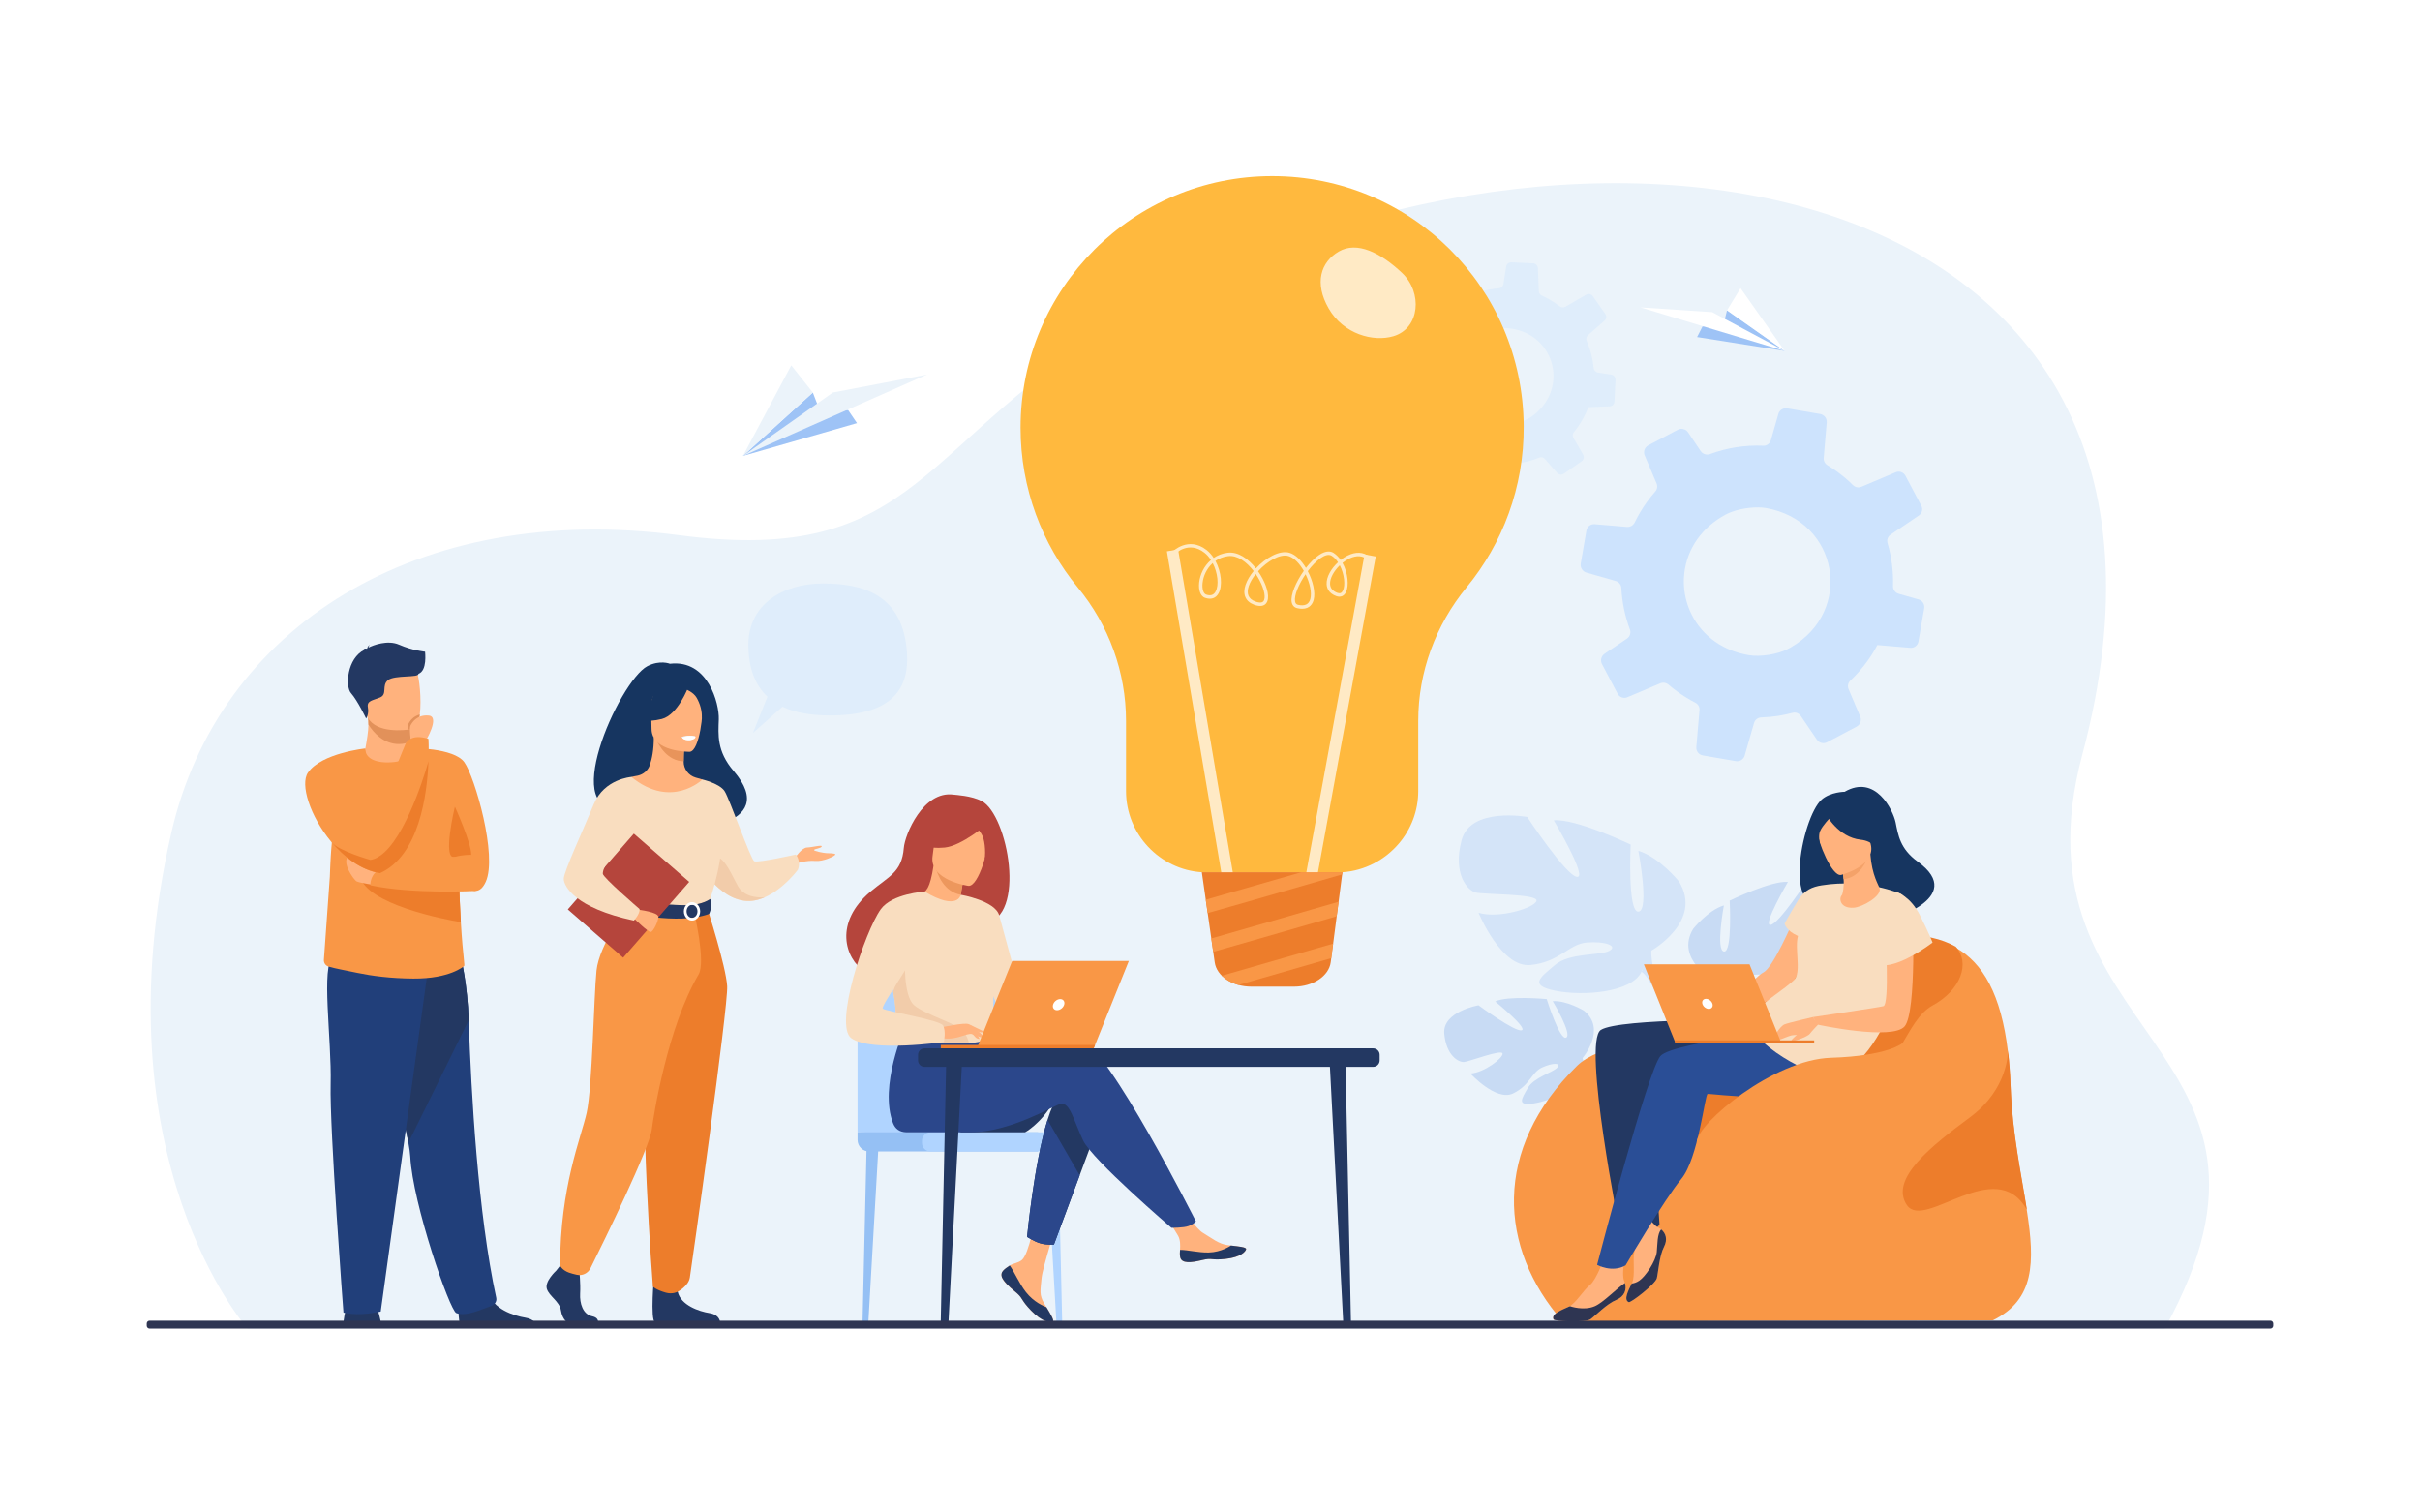 <?xml version="1.0" encoding="utf-8"?>
<!-- Generator: Adobe Illustrator 27.5.0, SVG Export Plug-In . SVG Version: 6.00 Build 0)  -->
<svg version="1.1" id="Слой_1" xmlns="http://www.w3.org/2000/svg" xmlns:xlink="http://www.w3.org/1999/xlink" x="0px" y="0px"
	 viewBox="0 0 3200 2000" style="enable-background:new 0 0 3200 2000;" xml:space="preserve">
<rect style="fill:#FFFFFF;" width="3200" height="2000"/>
<g>
	<path style="fill:#EBF3FA;" d="M327.404,1756.843c0,0-199.349-223.663-100.814-655.667
		c61.977-271.726,325.068-439.101,671.31-393.49c320.548,42.227,315.157-127.241,595.606-288.967
		c599.893-345.94,1467.645-199.018,1259.961,579.118c-100.504,376.562,316.125,382.595,109.06,759.007H327.404z"/>
	<g>
		<path style="fill:#DFEDFB;" d="M2027.163,348.18l-28-1.275l-0.667-0.026c-3.41-0.134-6.371,2.29-6.889,5.64l-3.593,23.128
			c-0.06,0.383-0.148,0.751-0.266,1.102c-0.854,2.447-3.063,4.261-5.698,4.44c-15.508,1.279-30.57,5.604-44.364,12.785
			c-0.576,0.289-1.178,0.488-1.776,0.613c-2.289,0.445-4.723-0.363-6.316-2.148l-12.847-14.714c-1.706-1.923-4.365-2.665-6.75-2.046
			c-0.722,0.21-1.461,0.522-2.133,0.986l-23.45,16.41c-2.886,2.01-3.768,5.956-1.973,9.025l13.049,22.473
			c1.278,2.218,1.171,4.961-0.292,7.071c-2.065,3.067-4.015,6.199-5.821,9.483c-3.39,6.164-6.146,12.485-8.313,18.904l-0.016,0.029
			c-0.907,2.682-3.31,4.504-6.136,4.616l-26.368,1.061l-1.325,0.067c-3.389,0.104-6.184,2.846-6.334,6.285l-1.313,28.622
			c-0.137,3.484,2.342,6.551,5.796,7.087l25.739,4.008c2.863,0.439,5.122,2.665,5.576,5.49c2.116,11.917,6.03,23.46,11.684,34.18
			c1.407,2.743,0.787,6.075-1.551,8.121l-17.406,15.266c-2.646,2.331-3.08,6.22-1.083,9.06l16.465,23.557
			c1.956,2.779,5.711,3.594,8.613,1.896l26.437-15.299c2.233-1.308,5.021-1.214,7.193,0.208c2.663,1.767,5.419,3.434,8.268,5.001
			c5.379,2.958,10.864,5.444,16.413,7.473c2.533,0.901,4.283,3.227,4.356,5.918l1.238,31.691c0.16,3.496,2.918,6.262,6.386,6.428
			l28.725,1.333c3.04,0.119,5.79-1.852,6.674-4.698c0.086-0.293,0.188-0.616,0.215-0.942l4.459-28.558
			c0.401-2.657,2.313-4.825,4.907-5.48c0.226-0.065,0.451-0.131,0.689-0.151c0.702-0.106,1.358-0.199,2.063-0.379
			c8.192-1.402,16.242-3.715,23.982-6.842c2.566-1.087,5.566-0.346,7.413,1.805l16.134,18.376c2.273,2.614,6.19,3.064,9.031,1.066
			l5.221-3.641l18.185-12.756c2.869-1.981,3.703-5.839,1.966-8.877l-12.854-22.138c-1.392-2.356-1.099-5.299,0.633-7.415
			c4.552-5.524,8.695-11.613,12.293-18.154c2.67-4.855,4.975-9.872,6.881-14.921l5.531-0.214l22.696-0.923
			c2.81-0.083,5.215-1.978,6-4.576c0.185-0.542,0.267-1.103,0.289-1.696l1.381-28.813c0.134-3.41-2.335-6.357-5.669-6.904
			l-17.594-2.708c-2.967-0.458-5.32-2.926-5.604-5.921c-1.161-12.415-4.266-24.535-9.196-35.879
			c-1.172-2.689-0.502-5.766,1.678-7.596l22.005-19.288c2.446-2.176,2.901-5.826,1.018-8.528l-16.68-23.788
			c-1.968-2.824-5.752-3.655-8.671-1.929l-27.5,15.925c-2.356,1.393-5.303,1.173-7.479-0.516c-4.64-3.612-9.665-6.868-15.014-9.809
			c-2.879-1.583-5.791-3.033-8.739-4.352c-2.306-1.04-3.836-3.283-3.96-5.813l-1.2-30.383
			C2033.46,351.188,2030.689,348.377,2027.163,348.18z M1940.204,460.863c4.465-6.329,10.247-12.161,17.44-17.254
			c1.513-1.099,3.336-2.141,5.291-3.148c8.495-4.226,19.994-7.027,28.249-6.615c63.144,3.26,85.645,78.223,35.855,115.741
			c-0.825,0.607-1.65,1.212-2.505,1.803c-7.939,5.555-22.462,9.723-32.128,9.329c-5.069-0.213-9.884-0.892-14.417-1.946
			C1932.723,548,1914.795,496.945,1940.204,460.863z"/>
	</g>
	<g>
		<path style="fill:#CDE3FD;" d="M2406.889,547.467l-42.65-7.321l-1.018-0.168c-5.198-0.859-10.198,2.287-11.633,7.32l-9.939,34.743
			c-0.164,0.576-0.371,1.123-0.618,1.638c-1.776,3.584-5.509,5.94-9.58,5.709c-24.003-1.014-47.909,2.725-70.417,11.081
			c-0.938,0.333-1.897,0.523-2.838,0.6c-3.594,0.242-7.166-1.462-9.265-4.502l-16.86-25.004c-2.246-3.273-6.176-4.92-9.949-4.429
			c-1.146,0.184-2.338,0.52-3.456,1.102l-39.071,20.644c-4.806,2.526-6.914,8.401-4.752,13.448l15.682,36.929
			c1.534,3.644,0.844,7.825-1.803,10.778c-3.752,4.303-7.339,8.726-10.736,13.412c-6.374,8.792-11.81,17.948-16.359,27.367
			l-0.029,0.041c-1.904,3.935-5.935,6.265-10.285,5.895l-40.6-3.43l-2.041-0.151c-5.213-0.49-10.021,3.174-10.909,8.414l-7.5,43.596
			c-0.877,5.312,2.332,10.485,7.521,11.969l38.664,11.074c4.303,1.221,7.336,5.065,7.49,9.479
			c0.958,18.664,4.74,37.096,11.347,54.602c1.63,4.472,0.04,9.457-3.933,12.144l-29.594,20.05
			c-4.499,3.065-5.911,8.939-3.396,13.672l20.709,39.246c2.463,4.632,8.059,6.6,12.83,4.556l43.434-18.369
			c3.673-1.576,7.926-0.897,10.98,1.697c3.741,3.219,7.643,6.301,11.708,9.248c7.672,5.562,15.6,10.423,23.71,14.595
			c3.709,1.866,5.944,5.764,5.54,9.9l-4.178,48.788c-0.426,5.386,3.269,10.152,8.551,11.071l43.75,7.549
			c4.633,0.766,9.225-1.728,11.123-5.918c0.188-0.434,0.406-0.908,0.511-1.402l12.307-42.895c1.124-3.994,4.468-6.948,8.567-7.455
			c0.357-0.057,0.716-0.114,1.085-0.1c1.096-0.028,2.12-0.044,3.235-0.185c12.818-0.577,25.594-2.577,38.051-5.884
			c4.141-1.174,8.595,0.537,11.011,4.186l21.194,31.245c2.98,4.44,8.896,5.88,13.63,3.365l8.696-4.577l30.305-16.056
			c4.775-2.485,6.793-8.235,4.713-13.222l-15.446-36.379c-1.681-3.878-0.668-8.33,2.39-11.238
			c8.033-7.59,15.549-16.124,22.313-25.455c5.021-6.925,9.515-14.171,13.401-21.539l8.516,0.733l34.946,2.937
			c4.32,0.411,8.368-2.031,10.069-5.86c0.387-0.795,0.619-1.64,0.768-2.543l7.64-43.875c0.858-5.198-2.358-10.188-7.362-11.663
			l-26.434-7.523c-4.457-1.27-7.59-5.502-7.45-10.146c0.601-19.242-1.831-38.404-7.21-56.729c-1.28-4.344,0.336-8.93,4.027-11.315
			l37.407-25.331c4.165-2.865,5.562-8.37,3.193-12.87l-20.991-39.64c-2.475-4.704-8.111-6.703-12.914-4.617l-45.183,19.125
			c-3.877,1.682-8.349,0.78-11.358-2.224c-6.416-6.423-13.49-12.374-21.121-17.906c-4.105-2.977-8.289-5.758-12.553-8.342
			c-3.332-2.036-5.248-5.766-4.952-9.664l3.985-46.777C2415.959,553.283,2412.254,548.445,2406.889,547.467z M2252.067,703.425
			c8.054-8.84,18.029-16.666,30.026-23.091c2.528-1.394,5.521-2.641,8.709-3.809c13.825-4.846,31.979-6.933,44.545-4.719
			c96.11,17.1,116.209,136.254,32.742,184.187c-1.381,0.771-2.762,1.54-4.185,2.281c-13.228,6.988-36.274,10.589-51.007,8.133
			c-7.727-1.299-14.971-3.262-21.713-5.745C2223.901,835.483,2206.224,753.831,2252.067,703.425z"/>
	</g>
	<path style="fill:#DFEDFB;" d="M989.605,857.457c-2.404-59.497,47.464-85.93,98.454-85.93s106.479,13.211,111.287,92.325
		c3.093,50.896-24.039,82.213-102.166,82.213c-26.349,0-46.827-4.156-62.512-11.567l-39.054,34.702l19.192-47.967
		C997.805,905.427,990.642,883.131,989.605,857.457z"/>
	<g>
		<path style="fill:#233862;" d="M504.474,1754.019c0,0-2.117-16.49-7.02-26.296c-4.903-9.806-36.102-3.565-36.102-3.565
			s-6.24,5.348-7.577,30.308L504.474,1754.019z"/>
		<path style="fill:#233862;" d="M610.769,1753.796c-7.33-4.475-3.159-37.855-3.159-37.855s34.16-27.327,38.856-6.405
			c4.697,20.924,32.452,30.317,48.251,32.879c10.906,1.77,14.282,7.81,15.329,11.382H610.769z"/>
		<path style="fill:#213F7A;" d="M540.014,1511.011c1.391,7.661,2.273,13.946,2.507,18.452
			c3.176,61.94,52.14,203.565,60.898,206.868c13.552,5.114,34.892-5.756,46.056-9.313c4.626-1.478,7.748-6.145,6.719-10.878
			c-24.248-111.473-33.16-271.991-36.403-367.024c-1.638-47.868-9.854-80.935-9.854-80.935s-119.423-31.863-120.131,8.443
			C489.178,1312.292,529.364,1452.172,540.014,1511.011z"/>
		<path style="fill:#233862;" d="M540.014,1511.011l79.777-161.895c-1.638-47.868-9.854-80.935-9.854-80.935
			s-119.423-31.863-120.131,8.443C489.178,1312.292,529.364,1452.172,540.014,1511.011z"/>
		<path style="fill:#213F7A;" d="M566.585,1276.767l-63.132,457.559c0,0-27.724,6.686-49.287,1.337
			c0,0-18.483-243.351-16.942-302.183c1.54-58.832-13.265-157.424,3.379-168.297C457.247,1254.31,566.585,1276.767,566.585,1276.767
			z"/>
		<path style="fill:#F99746;" d="M436.167,1159.289l-7.869,109.854c-0.304,4.135,2.341,7.895,6.322,9.05
			c8.806,2.556,18.96,4.335,38.542,8.392c18.392,3.82,43.137,7.202,73.541,7.389c48.359,0.309,66.667-16.359,66.667-16.359
			c2.083,0.039-1.1-10.083-3.968-58.204c-0.971-16.302-1.91-36.964-2.585-63.079c-0.611-23.497-1.022-51.413-1.061-84.531
			c-0.051-39.838-61.715-82.698-62.854-82.698l-0.013,0.019c0,5.736-9.042,16.321-22.964,17.235
			c-16.527,1.08-36.803-7.145-36.803-16.663c0-0.096-29.877,47.793-40.487,98.821c-1.351,6.469-2.393,13.292-3.222,20.476
			c-0.013,0.108-0.025,0.219-0.039,0.327c-0.154,1.313-0.296,2.631-0.431,3.962c-0.026,0.231-0.045,0.469-0.071,0.701
			c-0.122,1.209-0.245,2.431-0.354,3.658c-0.032,0.348-0.058,0.708-0.09,1.055c-0.103,1.126-0.199,2.244-0.289,3.383
			c-0.007,0.103-0.02,0.206-0.026,0.309c-0.071,0.843-0.129,1.691-0.193,2.54c-0.045,0.599-0.09,1.209-0.135,1.813
			c-0.071,0.997-0.135,1.987-0.206,2.997c-0.032,0.501-0.064,1.003-0.097,1.511c-0.058,0.952-0.116,1.91-0.173,2.881
			c-0.026,0.425-0.052,0.855-0.077,1.286c-0.077,1.39-0.154,2.791-0.225,4.206c-0.006,0.115-0.013,0.225-0.02,0.341
			c-0.071,1.356-0.135,2.727-0.199,4.103c-0.02,0.341-0.032,0.676-0.045,1.017c-0.064,1.292-0.123,2.591-0.174,3.903
			c-0.006,0.192-0.019,0.386-0.026,0.578C436.411,1152.749,436.289,1155.996,436.167,1159.289c-0.007,0.083-0.007,0.167-0.013,0.25
			L436.167,1159.289z"/>
		<path style="fill:#F99746;" d="M542.902,989.104c0,0,57.341-0.486,71.14,18.867c13.8,19.354,44.058,123.469,28.268,158.112
			c-15.789,34.645-45.334-14.331-61.731-35.551C564.182,1109.312,542.902,989.104,542.902,989.104z"/>
		<path style="fill:#FFB27D;" d="M543.488,980.351l-0.032,5.928c0,0,1.614,18.538-21.212,21.245
			c-22.827,2.715-39.739-3.526-39.12-17.831c2.056-11.076,3.932-22.384,4.085-31.549c0.057-3.406-0.177-7.02-0.811-11.101
			l44.232-0.883l13.028,2.128L543.488,980.351z"/>
		<path style="fill:#E2915A;" d="M543.657,948.288l-0.168,32.063c-4.699,2.185-10,3.518-15.944,3.518
			c-20.329,0-33.469-14.907-40.336-25.726c0.057-3.406-0.177-7.02-0.811-11.101l44.232-0.883L543.657,948.288z"/>
		<path style="fill:#FFB27D;" d="M483.008,939.925c5.132,27.62,40.77,26.713,56.172,24.977c4.334-0.483,7.061-1.036,7.061-1.036
			c4.887-1.305,7.614-9.003,8.881-19.086c2.515-19.955-0.662-49.247-4.032-56.738c-5.074-11.273-14.63-23.465-50.52-14.669
			C464.674,882.177,476.423,904.537,483.008,939.925z"/>
		<path style="fill:#ED7D2B;" d="M601.538,1066.695c0,0,22.177,48.977,21.532,63.656c0,0-10.982-0.376-21.532,2.769
			C584.201,1138.289,601.538,1066.695,601.538,1066.695z"/>
		<path style="fill:#233862;" d="M562.104,861.752c0,0-15.798-1.215-34.431-9.317c-15.123-6.575-34.203,0.666-40.397,3.929
			c0.167-0.998,0.565-2.361,1.511-3.727c0,0-2.781,1.972-3.191,4.728c-0.286,0.211-0.415,0.357-0.34,0.405
			c0,0-3.152-0.576-5.178,0.335c0,0,1.418-0.203,1.924,0.709c0.053,0.096,0.133,0.178,0.227,0.25
			c-23.591,11.399-25.77,48.682-18.178,57.309c9.133,10.379,20.085,33.753,20.085,33.753s3.994-5.521,2.333-14.655
			c-1.661-9.133,6.228-9.133,16.191-13.285c9.964-4.151,1.661-15.776,10.379-22.834c8.719-7.058,40.686-2.906,40.271-8.303
			C565.177,886.727,562.104,862.967,562.104,861.752z"/>
		<path style="fill:#ED7D2B;" d="M475.78,1158.439c9.363,37.594,110.608,57.021,133.623,60.97
			c-0.971-16.302-1.91-36.964-2.585-63.079L475.78,1158.439z"/>
		<path style="fill:#FFB27D;" d="M498.004,1170.658c-0.965,0-22.508-3.216-26.366-5.145c-3.858-1.93-21.505-27.009-9.949-33.439
			c11.557-6.431,42.582,19.292,42.582,19.292L498.004,1170.658z"/>
		<path style="fill:#F99746;" d="M629.033,1178.11c0,0-83.319,4.52-139.234-7.452c0,0-1.41-16.154,16.163-23.328
			c0,0,87.146-18.472,108.081-13.327C634.978,1139.147,629.033,1178.11,629.033,1178.11z"/>
		<path style="fill:#F99746;" d="M437.691,1112.724c17.292,20.849,39.896,37.871,64.815,41.857l0.006-0.006
			c0.206-0.315,7.543-11.453,6.167-27.826c-0.637-7.575-3.138-16.275-9.074-25.542c-1.826-2.85-3.453-6.18-4.9-9.878
			c-13.607-34.72-11.582-101.637-11.582-101.637s-57.786,6.051-75.792,31.774C396.303,1037.222,410.367,1079.76,437.691,1112.724z"
			/>
		<path style="fill:#E2915A;" d="M539.18,964.902c4.334-0.483,7.061-1.036,7.061-1.036c4.887-1.305,7.614-9.003,8.881-19.086
			c-9.164,2.257-13.363,9.337-15.112,12.353C539.219,958.49,539.058,961.532,539.18,964.902z"/>
		<path style="fill:#FFB27D;" d="M562.461,980.524c0,0,19.958-32.932,4.438-34.365c-15.52-1.433-21.755,9.071-23.997,12.929
			c-2.241,3.858,0.586,21.263,0.586,21.263L562.461,980.524z"/>
		<path style="fill:#F99746;" d="M486.397,1125.644c0.611,4.173,1.858,8.013,3.402,11.434c4.874,10.823,12.707,17.504,12.707,17.504
			l0.006-0.006c51.831-23.396,62.32-103.733,64.075-147.874c0.707-17.742,0-29.639,0-29.639
			c-23.382-7.743-29.954,5.711-29.954,5.711s-27.607,65.651-41.928,108.557C489.226,1107.747,485.696,1120.84,486.397,1125.644z"/>
		<path style="fill:#ED7D2B;" d="M437.691,1112.724c17.292,20.849,39.896,37.871,64.815,41.857l0.006-0.006
			c51.831-23.396,62.32-103.733,64.075-147.874c0,0-24.526,88.956-57.908,120.048c-6.032,5.627-12.36,9.357-18.88,10.328
			c0,0-42.095-11.896-50.925-23.099C438.244,1113.174,437.858,1112.775,437.691,1112.724z"/>
	</g>
	<g>
		<g>
			<g>
				<path style="fill:#C8DBF4;" d="M2092.46,1399.379c0,0,32.934-38.637,1.863-63.034c0,0-22.683-13.647-41.144-12.483
					c0,0,26.284,43.802,17.832,48.188c-8.452,4.388-25.771-50.919-25.771-50.919s-51.546-4.854-68.102,3.161
					c0,0,44.153,35.93,34.881,38.101c-9.271,2.172-56.953-33.081-56.953-33.081s-47.939,8.295-45.302,37.546
					s19.189,38.24,26.45,37.442c7.262-0.798,49.706-17.135,50.648-11.187c0.942,5.949-24.581,25.47-42.488,26.43
					c0,0,33.917,37.198,56.36,26.373c22.443-10.824,24.315-27.89,38.307-34.327c13.991-6.437,25.949-6.454,20.184,0.088
					s-31.102,12.954-39.073,27.147c-7.973,14.192-15.134,23.77,8.107,20.207s60.989-20.68,62.594-40.166
					C2092.46,1399.379,2092.46,1399.379,2092.46,1399.379z"/>
				<g>
					<path style="fill:#C8DBF4;" d="M1933.334,1367.582c0,0,130.255-5.38,159.126,31.797c0,0,6.415,19.037,26.041,36.334
						l3.074,8.309c0,0-22.639-23.739-30.721-25.156C2090.854,1418.865,2103.359,1372.675,1933.334,1367.582z"/>
					<path style="fill:#C8DBF4;" d="M2118.501,1435.713c0,0,28.019,20.602,30.063,57.545l-5.073,0.468
						c0,0-9.036-38.18-25.219-53.075C2102.09,1425.755,2118.501,1435.713,2118.501,1435.713z"/>
				</g>
			</g>
			<g>
				<path style="fill:#C8DBF4;" d="M2267.166,1297.503c0,0-52.639-29.287-28.223-69.298c0,0,19.554-24.581,40.56-30.945
					c0,0-11.048,59.596,0.168,60.966s7.522-67.294,7.522-67.294s55.287-26.781,77.016-24.739c0,0-34.176,58.258-22.968,56.825
					s49.588-60.402,49.588-60.402s56.731-10.668,65.935,22.943s-5.467,50.47-13.87,52.596c-8.403,2.125-62.363,1.573-60.942,8.577
					c1.42,7.003,37.891,18.115,58.195,11.752c0,0-22.271,55.422-51.711,52.7s-38.6-20.916-56.823-22.268s-31.524,3.591-22.401,8.471
					c9.123,4.881,39.947,1.497,54.698,13.968c14.75,12.47,26.685,20.146-0.63,25.827c-27.313,5.682-76.377,2.313-86.245-18.683
					C2267.166,1297.503,2267.166,1297.503,2267.166,1297.503z"/>
				<g>
					<path style="fill:#C8DBF4;" d="M2430.865,1196.142c0,0-147.028,48.058-163.699,101.361c0,0,0.766,23.823-13.875,51.194
						l0.029,10.511c0,0,15.318-35.781,23.714-40.709C2277.034,1318.499,2243.971,1272.34,2430.865,1196.142z"/>
					<path style="fill:#C8DBF4;" d="M2253.291,1348.697c0,0-22.599,34.524-9.545,76.439l5.834-1.584c0,0-5.795-46.19,6.014-69.462
						C2267.404,1330.818,2253.291,1348.697,2253.291,1348.697z"/>
				</g>
			</g>
			<g>
				<path style="fill:#D4E4F8;" d="M2183.439,1257.143c0,0,69.173-38.987,36.697-91.551c0,0-25.954-32.26-53.688-40.496
					c0,0,14.996,78.476,0.222,80.364c-14.774,1.888-10.406-88.65-10.406-88.65s-73.071-34.9-101.699-32.05
					c0,0,45.475,76.545,30.689,74.738s-65.804-79.261-65.804-79.261s-74.86-13.649-86.747,30.723
					c-11.886,44.372,7.573,66.488,18.666,69.229c11.093,2.74,82.217,1.62,80.396,10.863c-1.822,9.242-49.815,24.154-76.627,15.914
					c0,0,29.761,72.894,68.548,69.092c38.786-3.803,50.729-27.853,74.74-29.766c24.012-1.914,41.58,4.504,29.59,11.003
					s-52.646,2.264-72,18.809c-19.353,16.546-35.027,26.75,1.018,34.04c36.047,7.291,100.695,2.494,113.551-25.254
					S2183.439,1257.143,2183.439,1257.143z"/>
				<g>
					<path style="fill:#D4E4F8;" d="M1966.92,1124.722c0,0,194.156,62.279,216.52,132.421c0,0-0.837,31.41,18.66,67.382
						l0.039,13.855c0,0-20.452-47.054-31.555-53.489C2170.584,1284.891,2213.831,1223.805,1966.92,1124.722z"/>
					<path style="fill:#D4E4F8;" d="M2202.1,1324.524c0,0,30.041,45.346,13.139,100.691l-7.701-2.046c0,0,7.303-60.929-8.434-91.52
						C2183.367,1301.061,2202.1,1324.524,2202.1,1324.524z"/>
				</g>
			</g>
		</g>
		<g>
			<g>
				<path style="fill:#F99746;" d="M2635.081,1745.971l-568.813,1.406c-84.607-96.869-93.218-227.82,19.184-338.095
					c14.133-13.866,41.239-23.695,70.462-30.623c53.865-12.767,114.948-15.688,115.424-15.943
					c0.178-0.067,32.289-26.079,51.611-49.46c60.036-72.62,111.08-66.357,111.08-66.357c61.169-11.877,113.34-15.35,152.007,6.194
					c0,0.011,0,0.011,0.011,0.022c35.822,19.987,60.063,61.469,69.106,137.684c1.716,14.41,2.89,30.066,3.492,47.055
					c2.19,61.851,14.36,116.871,21.58,163.46c0.011,0,0.011,0.012,0.011,0.012
					C2690.699,1668.813,2690.77,1718.629,2635.081,1745.971z"/>
			</g>
			<path style="fill:#ED7D2B;" d="M2555.699,1329.425c-37.121,20.2-41.254,86.796-99.346,103.969
				c-58.092,17.184-156.697,15.568-212.649,76.215c-53.982,58.511-113.432-90.431-87.79-132.305
				c53.865-12.767,114.948-15.688,115.424-15.944c0.178-0.066,32.289-26.079,51.611-49.459
				c60.036-72.62,111.08-66.358,111.08-66.358c61.169-11.876,113.34-15.35,152.007,6.195c0,0.011,0,0.011,0.011,0.022
				C2605.671,1273.179,2592.819,1309.226,2555.699,1329.425z"/>
			<g>
				<path style="fill:#233862;" d="M2327.877,1348.483c0,0-186.248-2.449-211.053,13.425
					c-24.803,15.874,25.577,268.099,25.577,268.099s48.173,1.403,51.968-11.354c0,0-8.992-118.228-1.465-138.675
					c7.526-20.448,2.771-48.745,2.771-48.745s94.25,14.113,124.149,6.956S2327.877,1348.483,2327.877,1348.483z"/>
				<path style="fill:#FFB27D;" d="M2370.968,1218.114c-0.014,0.146-26.207,61.093-38.981,67.582
					c-12.774,6.49-59.026,59.635-68.941,58.707c-9.916-0.928,11.6,8.064,11.6,8.064s80.837-37.264,85.538-39.593
					c4.7-2.328,29.458-43.056,32.857-63.732S2370.968,1218.114,2370.968,1218.114z"/>
				<path style="fill:#FFB27D;" d="M2200.307,1648.818c-6.21,11.978-7.61,34-9.453,41.473c-1.844,7.462-34.395,32.856-37.194,31.584
					c-7.117-3.213-0.315-15.614,4.032-24.684c0.178-0.365,0.345-0.729,0.513-1.084c4.288-9.139,0.601-29.535,2.819-40.072
					c2.218-10.528-8.458-38.89-8.458-38.89l17.98-22.712c0,0,12.638,24.043,21.677,28.42c1.598,0.778,3.086,1.715,4.407,2.81
					C2202.762,1630.71,2205.413,1638.971,2200.307,1648.818z"/>
				<path style="fill:#FFB27D;" d="M2137.098,1718.967c-12.46,5.137-27.739,21.066-33.97,25.582
					c-6.229,4.515-47.476,2.908-48.796,0.138c-3.5-7.324,10.922-12.539,20.09-16.759c0.138-0.059,0.266-0.128,0.404-0.187
					l0.029-0.021c9.069-4.563,19.213-22.071,27.583-28.588c8.487-6.614,18.621-35.162,18.621-35.162l28.391-5.758
					c0,0-5.846,26.528-1.765,35.695c0.385,0.868,0.71,1.745,0.977,2.623C2151.264,1705.048,2148.396,1714.305,2137.098,1718.967z"/>
				<path style="fill:#163560;" d="M2424.479,1191.062c-3.794-4.381,56.096-22.438,68.871,26.715c0,0,110.226-29.31,42.467-78.417
					c-23.458-17.001-25.813-35.144-29.212-51.742c-3.392-16.603-26.797-64.309-67.425-40.635c0,0-18.56,0.081-30.305,10.255
					C2382.166,1080.376,2352.969,1227.463,2424.479,1191.062z"/>
				<path style="fill:#2A4E96;" d="M2405.693,1357.131c0,0-193.142,19.626-210.113,39.339
					c-16.973,19.713-83.707,276.062-83.707,276.062s19.708,10.986,37.623,0.72c0,0,51.104-86.96,73.714-114.259
					c22.608-27.3,31.077-111.589,34.811-112.45s124.762,16.896,166.442-15.092
					C2466.145,1399.462,2405.693,1357.131,2405.693,1357.131z"/>
				<path style="fill:#F9DDBF;" d="M2513.262,1181.881c0,0-46.065-20.585-104.486-11.176c-11.938,1.922-22.688,5.847-31.229,19.907
					c-12.064,19.861-17.71,30.528-17.71,30.528s1.161,9.205,17.637,16.537c-4.494,16.468,4.097,45.233-3.816,56.396
					c-7.914,11.162-57.004,38.835-59.432,54.228c-4.462,28.282,83.867,79.56,110.214,74.087
					C2500.24,1406.643,2551.744,1203.545,2513.262,1181.881z"/>
				<path style="fill:#163560;" d="M2487.197,1123.606c0,0,9.086-17.869,10.289-32.53c0.86-10.467-7.977-48.134-45.807-39.027
					c0,0-11.034,2.146-20.838,10.202c-7.796,6.407-18.669,19.679-2.099,51.714l4.549,10.92L2487.197,1123.606z"/>
				<g>
					<path style="fill:#FFB27D;" d="M2435.328,1183.879c-3.825,4.033-2.323,17.445,15.58,16.443
						c11.752-0.658,36.944-15.186,34.586-25.228c-1.121-4.773-10.153-17.085-12.275-45.405l-2.134,0.597l-35.877,10.079
						c0,0,1.729,11.404,2.603,22.207C2438.548,1171.643,2436.909,1182.211,2435.328,1183.879z"/>
					<path style="fill:#F4A269;" d="M2435.208,1140.365c0,0,1.729,11.404,2.603,22.207c20.349-2.177,29.668-21.627,33.274-32.286
						L2435.208,1140.365z"/>
					<path style="fill:#FFB27D;" d="M2434.439,1156.951c0,0,46.945-11.805,39.143-40.927c-7.802-29.121-6.997-50.258-37.3-43.952
						c-30.303,6.307-33.125,18.973-32.885,29.326C2403.637,1111.752,2422.027,1159.272,2434.439,1156.951z"/>
					<path style="fill:#163560;" d="M2414.804,1077.088c0,0,15.757,30.034,45.492,33.271c17.399,1.894,22.173,13.359,22.173,13.359
						s-5.217-32.779-13.964-52.827C2468.505,1070.892,2420.082,1058.233,2414.804,1077.088z"/>
					<path style="fill:#163560;" d="M2420.181,1081.062c0,0-10.281,10.489-13.452,17.886c-4.697,10.953,4.459,34.029,8.243,39.003
						c0,0-21.842-37.064-14.541-53.112C2408.172,1067.82,2420.181,1081.062,2420.181,1081.062z"/>
				</g>
				<path style="fill:#FFB27D;" d="M2276.994,1351.385c0,0-9.35,9.898-10.487,10.431c-6.182,2.893-13.989,1.207-17.765,2.155
					c-3.773,0.947-3.121-1.398-0.341-3.307s9.633-1.159,6.833-1.854s-17.91-3.514-23.602-1.991
					c-9.008,2.41-16.114-0.423-16.679-1.343c-0.564-0.921,20.566-11.249,26.604-10.9c6.039,0.348,23.396-0.484,23.396-0.484
					L2276.994,1351.385z"/>
				<path style="fill:#FFB27D;" d="M2529.139,1200.14c0,0,5.615,137.69-10.571,156.991c-16.073,19.166-114.591-2.132-114.591-2.132
					l-6.825-10.062c0,0,87.446-12.799,93.321-14.458c8.443-2.386,2.568-97.199,2.568-97.199L2529.139,1200.14z"/>
				<path style="fill:#F9DDBF;" d="M2507.423,1179.716c1.397,0.036,18.805,5.751,31.301,30.495
					c12.274,24.306,16.746,36.106,16.746,36.106s-54.468,42.203-76.129,26.659
					C2457.681,1257.432,2487.443,1179.196,2507.423,1179.716z"/>
				<path style="fill:#FFB27D;" d="M2403.977,1354.999c0,0-7.837,7.941-10.82,11.995c-2.984,4.053-23.817,11.404-24.287,9.235
					s9.324-8.785,10.21-11.248s11.565-14.855,18.072-16.266C2403.659,1347.307,2403.977,1354.999,2403.977,1354.999z"/>
				<path style="fill:#FFB27D;" d="M2397.151,1344.938c0,0-32.128,7.431-37.582,9.658c-5.453,2.229-17.019,18.595-12.429,21.05
					c2.896,1.55,15.576-5.143,22.015-6.537c6.438-1.396,24.668,1.77,33.014-14.714
					C2403.109,1352.538,2397.151,1344.938,2397.151,1344.938z"/>
				<path style="fill:#2E3552;" d="M2137.098,1718.967c-12.46,5.137-27.739,21.066-33.97,25.582
					c-6.229,4.515-47.476,2.908-48.796,0.138c-3.5-7.324,10.922-12.539,20.09-16.759c0.138-0.059,0.266-0.128,0.404-0.187
					l0.029-0.021l1.292-0.424c0,0,17.793,6.349,32.58,0c11.543-4.948,28.646-23.304,39.935-30.766
					C2151.264,1705.048,2148.396,1714.305,2137.098,1718.967z"/>
				<path style="fill:#2E3552;" d="M2200.307,1648.818c-6.21,11.978-7.61,34-9.453,41.473c-1.844,7.462-34.395,32.856-37.194,31.584
					c-7.117-3.213-0.315-15.614,4.032-24.684c2.563-0.158,5.954-1.045,9.937-3.697c8.133-5.422,21.934-25.876,23.166-37.952
					c1.005-9.838,0.374-23.935,5.836-29.879C2202.762,1630.71,2205.413,1638.971,2200.307,1648.818z"/>
				<g>
					<g>
						<polygon style="fill:#F99746;" points="2355.724,1379.799 2215.774,1379.799 2173.676,1275.11 2313.408,1275.11 						"/>
						<polygon style="fill:#ED7D2B;" points="2214.135,1375.721 2398.938,1375.721 2398.938,1379.799 2215.774,1379.799 						"/>
					</g>
					<path style="fill:#FFFFFF;" d="M2251.103,1327.455c-1.055-3.681,1.072-6.664,4.753-6.664c3.68,0,7.519,2.983,8.574,6.664
						c1.055,3.68-1.073,6.663-4.753,6.663C2255.996,1334.118,2252.158,1331.135,2251.103,1327.455z"/>
				</g>
			</g>
			<path style="fill:#F99746;" d="M2515.924,1379.155c0,0-18.302,17.137-94.867,19.567s-176.408,87.002-177.353,110.886
				c-0.944,23.885,154.14,60.244,156.54,56.825s98.377-85.805,98.377-85.805L2515.924,1379.155z"/>
			<path style="fill:#ED7D2B;" d="M2680.226,1599.958c-41.221-74.217-135.354,28.14-158.755-6.486
				c-23.4-34.638,33.075-78.595,84.019-116.467c49.903-37.103,49.691-85.598,49.664-87.562c1.716,14.41,2.89,30.065,3.492,47.054
				C2660.836,1498.349,2673.006,1553.369,2680.226,1599.958z"/>
		</g>
	</g>
	<g>
		<path style="fill:#FFB93E;" d="M2014.823,563.547c0.482,80.872-27.912,155.099-75.45,212.997
			c-40.942,49.855-64.012,112-64.012,176.527v93.001c0,26.303-9.604,50.498-25.482,69.208
			c-18.247,21.536-44.965,36.096-74.745,38.115c-2.409,0.164-4.658-0.005-7.107-0.005h-171.749c-2.311,0-4.809,0.15-7.085,0.005
			c-55.852-3.578-100.234-50.609-100.234-107.323v-92.84c0-64.398-22.731-126.576-63.689-176.286
			c-47.329-57.464-75.771-131.112-75.771-211.388c0-184.536,149.814-332.671,332.671-332.671
			C1865.645,232.887,2013.745,380.07,2014.823,563.547z"/>
		<path style="fill:#ED7D2B;" d="M1775.134,1153.396c-0.864,6.659-15.348,117.848-15.486,118.906
			c-2.391,18.346-23.368,32.363-48.447,32.363h-56.522c-24.845,0-45.786-13.792-48.415-32.024
			c-2.741-19.184-13.269-92.691-17.07-119.245H1775.134z"/>
		<g>
			<path style="fill:#F99746;" d="M1752.687,1153.396h-0.388h-31.556c-51.548,14.905-102.677,29.634-126.368,36.319l1.243,8.688
				l0.032,0.193l1.259,8.802c19.187-5.313,65.244-18.507,177.836-51.145l0.371-2.858H1752.687z"/>
			<path style="fill:#F99746;" d="M1602.951,1249.564v0.016l0.016,0.193v0.017l1.276,8.833
				c22.188-6.232,67.956-19.362,163.284-46.993l1.26-9.593v-0.081l1.244-9.528c-60.237,17.441-133.15,38.5-168.324,48.496
				L1602.951,1249.564z"/>
			<path style="fill:#F99746;" d="M1624.171,1296.768l0.308,0.178c3.956,2.31,8.381,4.167,13.161,5.475h0.017
				c26.146-7.493,64.951-18.7,122.669-35.415l1.243-9.608l0.017-0.081l1.243-9.528c-51.548,14.922-110.687,32.008-147.216,42.457
				C1618.083,1292.683,1620.957,1294.879,1624.171,1296.768z"/>
		</g>
		<g>
			<g>
				<polygon style="fill:#FFEAC5;" points="1614.889,1153.396 1543.002,729.05 1557.837,726.537 1630.14,1153.396 				"/>
			</g>
			<g>
				<polygon style="fill:#FFEAC5;" points="1742.766,1153.396 1727.406,1153.396 1804.387,733.152 1819.187,735.86 				"/>
			</g>
			<g>
				<path style="fill:#FFEAC5;" d="M1721.864,804.995c-1.926,0-4.083-0.245-6.497-0.794c-4.029-0.916-6.577-3.704-7.373-8.067
					c-1.717-9.401,5.661-26.65,16.018-41.266c-5.412-9.452-12.625-17.25-20.185-19.538c-11.171-3.389-28.31,6.926-40.245,20.1
					c2.179,3.095,4.149,6.317,5.87,9.565c6.114,11.547,10.508,26.315,4.496,33.139c-2.229,2.53-6.777,4.827-15.805,1.421
					c-11.273-4.251-15.324-13.801-11.117-26.2c2.063-6.079,5.86-12.393,10.686-18.259c-9.245-12.058-21.599-21.221-33.771-19.687
					c-6.506,0.823-12.082,3.1-16.721,6.308c7.787,14.488,9.579,32.874,4.176,42.74c-3.678,6.722-10.107,8.845-18.104,6.005
					c-5.741-2.043-8.743-9.945-7.635-20.133c1.129-10.428,6.337-21.853,15.614-29.779c-2.424-3.771-5.319-7.115-8.654-9.703
					c-20.972-16.283-38.319,1.187-39.044,1.945l-3.273-3.171c0.209-0.213,20.963-21.123,45.11-2.372
					c3.66,2.844,6.835,6.463,9.48,10.532c5.146-3.5,11.305-5.983,18.481-6.891c13.648-1.714,27.265,7.914,37.373,20.726
					c12.994-14.113,31.489-24.541,44.398-20.646c8.155,2.468,15.849,10.337,21.728,20.032c5.479-7.102,11.576-13.292,17.508-17.219
					c9.504-6.295,15.698-4.85,19.207-2.535c3.61,2.372,6.688,5.565,9.231,9.23c2.864-2.27,5.861-4.209,8.836-5.692
					c11.011-5.485,21.119-5.081,28.47,1.131l-2.943,3.478c-7.925-6.706-18.126-3.208-23.498-0.533
					c-2.953,1.474-5.813,3.344-8.467,5.478c7.328,13.216,8.751,30.444,4.554,38.784c-2.646,5.245-7.364,7.075-12.884,5.054
					c-9.947-3.645-12.375-10.497-12.66-15.604c-0.542-9.766,6.226-20.885,15.071-29.077c-2.281-3.411-5.025-6.351-8.21-8.445
					c-4.3-2.828-10.094-0.187-14.194,2.528c-5.919,3.918-12.118,10.368-17.605,17.692c6.831,12.994,10.37,28.139,7.782,37.906
					C1735.814,797.92,1732.208,804.993,1721.864,804.995z M1726.378,759.331c-9.015,13.146-15.36,28.014-13.906,35.985
					c0.463,2.532,1.704,3.944,3.9,4.442c8.921,2.023,14.403-0.578,16.294-7.742C1734.858,783.745,1731.99,770.82,1726.378,759.331z
					 M1660.531,759.002c-4.171,5.196-7.444,10.668-9.191,15.818c-3.455,10.179-0.623,17.067,8.413,20.476
					c3.638,1.372,8.463,2.457,10.78-0.169c3.575-4.06,1.476-15.573-5.105-27.998
					C1663.969,764.377,1662.328,761.644,1660.531,759.002z M1603.597,744.574c-7.947,7.09-12.42,17.096-13.412,26.248
					c-0.845,7.768,1.063,14.081,4.638,15.351c5.786,2.057,10.033,0.749,12.581-3.902
					C1612.033,773.815,1610.348,757.562,1603.597,744.574z M1771.644,747.48c-7.911,7.6-13.287,17.341-12.869,24.843
					c0.302,5.443,3.558,9.338,9.677,11.58c3.361,1.239,5.66,0.334,7.248-2.824C1779.217,774.091,1777.718,759.125,1771.644,747.48z"
					/>
			</g>
		</g>
		<path style="fill:#FFEAC5;" d="M1853.885,360.814c27.349,25.764,23.917,73.173-11.262,83.721
			c-26.521,7.953-66.072-2.667-85.616-36.518c-19.543-33.851-10.531-61.675,13.447-75.519
			C1794.434,318.655,1825.434,334.012,1853.885,360.814z"/>
	</g>
	<g>
		<path style="fill:#163560;" d="M827.805,1066.461c-3.196-6.164,69.72-28.358,70.875,32.469c0,0,136.591-3.357,71.372-79.49
			c-22.578-26.357-20.255-48.148-19.579-68.434c0.686-20.289-14.063-79.25-64.622-73.313c0,0-13.24-5.387-29.764,3.185
			C818.511,900.372,734.333,1088.893,827.805,1066.461z"/>
		<path style="fill:#FFB27D;" d="M1051.115,1134.464c0,0,8.891-13.535,16.056-13.801c7.166-0.266,20.436-3.981,19.374-1.327
			s-9.289,2.92-10.085,4.512c-0.796,1.593,12.208,3.981,15.924,4.246c3.716,0.266,12.474,0,12.208,1.858
			c-0.266,1.857-15.786,9.554-26.736,8.492c-10.951-1.062-24.486,3.185-24.486,3.185L1051.115,1134.464z"/>
		<path style="fill:#F9DDBF;" d="M922.53,1138.843c0,0,4.833,9.57,13.599,20.565c10.565,13.232,26.855,28.52,47.31,31.537
			c9.769,1.441,19.323-0.661,28.105-4.563c0.024-0.008,0.032-0.008,0.032-0.008c24.841-11.027,43.52-36.386,43.52-36.386
			c4.379-11.942-2.787-20.04-2.787-20.04s-50.16,11.282-54.938,8.894c-4.777-2.389-32.644-82.669-39.276-92.757
			c-6.64-10.087-29.252-15.326-29.252-15.326L922.53,1138.843z"/>
		<path style="fill:#F2CCAA;" d="M936.129,1159.408c10.565,13.232,26.855,28.52,47.31,31.537c9.769,1.441,19.323-0.661,28.105-4.563
			c-0.971,0.128-25.781,3.193-35.669-14.498c-10.088-18.05-20.996-46.713-35.98-37.158
			C933.43,1138.851,933.716,1149.098,936.129,1159.408z"/>
		<path style="fill:#233862;" d="M735.391,1680.294c0,0-15.306,13.969-12.319,23.894c2.986,9.924,16.799,16.541,18.666,28.671
			c1.866,12.13,9.332,18.747,16.052,18.747c6.72,0,32.036,0,32.036,0s4.946-8.536-7-11.109s-16.45-16.827-15.704-30.061
			c0.747-13.232-1.12-30.877-1.12-30.877l-25.385-5.881L735.391,1680.294z"/>
		<path style="fill:#233862;" d="M864.938,1686.225c0,0-5.506,59.173,1.213,62.481l85.995-0.177c0,0,0-9.925-13.812-12.13
			c-13.813-2.206-38.078-10.292-42.184-28.304C892.044,1690.084,864.938,1686.225,864.938,1686.225z"/>
		<path style="fill:#FFB27D;" d="M803.657,1261.701c17.696-39.687,28.525-51.078,26.458-63.396
			c-1.539-9.168,4.685-170.934,4.685-170.934c2.1-0.65,6.309-1.233,8.61-1.745c7.259-1.611,13.267-6.71,15.767-13.712
			c3.012-8.435,5.407-20.891,5.351-36.499l2.267,0.446l38.115,7.548c0,0-0.867,11.995-0.893,23.295
			c-0.001,0.094-0.001,0.188-0.001,0.281c-0.047,9.814,6.392,18.476,15.821,21.197c4.815,1.391,9.003,2.578,9.003,2.578
			s13.996,39.958,16.669,81.008c2.673,41.049-25.45,58.882,0.212,140.913C971.921,1336.462,793.881,1283.63,803.657,1261.701z"/>
		<path style="fill:#E8945B;" d="M904.909,983.41c0,0-0.867,11.995-0.893,23.295c-21.329-0.601-32.603-20.058-37.223-30.843
			L904.909,983.41z"/>
		<path style="fill:#FFB27D;" d="M912.032,994.11c0,0-50.464,0.832-50.498-30.602s-6.571-52.497,25.647-54.358
			c32.219-1.86,38.492,10.127,41.056,20.617C930.8,940.256,925.158,993.083,912.032,994.11z"/>
		<path style="fill:#163560;" d="M910.165,908.38c0,0-13.817,36.878-35.021,42.331c-21.204,5.453-30.402-0.229-30.402-0.229
			s16.265-12.92,19.64-35.475C864.381,915.008,899.742,890.828,910.165,908.38z"/>
		<path style="fill:#163560;" d="M906.74,911.375c0,0,10.246,3.83,14.462,11.302c4.124,7.308,7.637,16.985,6.822,28.858
			c0,0,10.41-25.066-1.289-39.246C914.331,897.253,906.74,911.375,906.74,911.375z"/>
		<path style="fill:#EBF3FA;" d="M901.052,974.609c0,0,3.482,4.582,10.449,4.251c5.612-0.266,7.776-5.134,7.776-5.134
			S908.969,971.248,901.052,974.609z"/>
		<path style="fill:#F9DDBF;" d="M798.787,1098.93c0,0-1.282,18.067,0,39.748c0.852,14.371,15.389,33.621,17.452,38.382
			c5.175,11.943,11.011,13.886,11.011,13.886l45.152,11.067l15.876,3.886l50.065-14.953c0,0,22.803-63.647,13.646-99.476
			c-9.156-35.829-23.146-60.71-23.146-60.71s-40.853,40.001-94.046-3.392L798.787,1098.93z"/>
		<path style="fill:#F2CCAA;" d="M812.002,1144.543c0.852,14.371,2.173,27.756,4.236,32.517
			c5.175,11.943,11.011,13.886,11.011,13.886l45.152,11.067l19.61-5.765c0,0-65.463-9.92-58.209-66.243L812.002,1144.543z"/>
		<path style="fill:#ED7D2B;" d="M935.158,1200.606c0,0,24.793,77.172,26.385,103.446c1.593,26.273-47.393,373.25-49.364,385.356
			c-1.858,11.412-16.028,18.687-16.028,18.687s-6.518,3.845-15.819,1.218c-12.906-3.644-16.985-8.007-16.985-8.007
			s-19.297-247.461-7.356-335.858c11.942-88.398,12.083-164.842,12.083-164.842H935.158z"/>
		<path style="fill:#F99746;" d="M830.114,1198.306c0,0-37.819,50.743-41.345,85.046s-5.531,154.792-13.042,188.232
			c-7.511,33.439-35.109,97.793-35.109,202.094c0,0,2.869,5.978,11.726,9.162c2.832,1.019,6.627,2.007,10.312,2.852
			c7.305,1.675,14.799-1.896,18.133-8.607c18.658-37.566,78.092-158.729,81.139-183.879c2.157-17.799,20.922-135.597,61.857-204.719
			c9.827-16.595-6.031-82.588-6.031-82.588L830.114,1198.306z"/>
		<path style="fill:#FFFFFF;" d="M902.174,975.45c0,0,0.872,3.704,10.088,3.133c0,0,7.737-0.478,7.501-4.549
			C919.762,974.034,912.26,971.137,902.174,975.45z"/>
		<path style="fill:#233862;" d="M939.118,1188.693c0,0-9.954,7.873-29.726,8.271c-23.618,0.476-82.141-6.021-82.141-6.021
			s-2.6,7.266-2.494,14.937c0,0,71.476,18.029,112.889,2.633C937.646,1208.513,942.988,1198.463,939.118,1188.693z"/>
		<g>
			<path style="fill:#FFFFFF;" d="M904.282,1205.12c0-6.726,4.834-12.197,10.777-12.197c5.942,0,10.777,5.472,10.777,12.197
				s-4.835,12.197-10.777,12.197C909.116,1217.317,904.282,1211.846,904.282,1205.12z M907.853,1205.12
				c0,4.756,3.232,8.625,7.205,8.625c3.973,0,7.205-3.869,7.205-8.625s-3.232-8.626-7.205-8.626
				C911.086,1196.494,907.853,1200.364,907.853,1205.12z"/>
		</g>
		
			<rect x="782.013" y="1117.96" transform="matrix(-0.754 -0.657 0.657 -0.754 679.151 2623.081)" style="fill:#B5453C;" width="97.099" height="132.914"/>
		<path style="fill:#FFB27D;" d="M843.769,1202.887c0,0,26.831,3.138,26.747,9.507c-0.083,6.369-6.686,19.453-10,20.035
			c-3.313,0.582-21.835-17.694-21.835-17.694L843.769,1202.887z"/>
		<path style="fill:#F9DDBF;" d="M834.797,1027.368c0,0-35.822,2.511-49.553,35.892c-13.731,33.38-39.785,89.426-39.785,98.854
			c0,9.429,14.553,38.493,92.712,55.204c0,0,8.083-8.504,7.594-15.229c0,0-48.789-41.906-48.658-46.805
			c0.248-9.265,7.999-21.495,50.833-64.344C859.587,1079.291,834.797,1027.368,834.797,1027.368z"/>
	</g>
	<g>
		<g>
			<g>
				<g>
					<path style="fill:#95C0F4;" d="M1144.521,1749.78h-0.34c-2.001,0-3.611-1.647-3.565-3.648l5.407-234.313l15.924-1.857
						l-13.58,236.188C1148.251,1748.188,1146.563,1749.78,1144.521,1749.78z"/>
				</g>
				<g>
					<path style="fill:#B0D4FF;" d="M1400.592,1749.78h0.34c2.001,0,3.611-1.647,3.564-3.648l-5.406-234.313l-15.925-1.857
						l13.58,236.188C1396.863,1748.188,1398.55,1749.78,1400.592,1749.78z"/>
				</g>
				<path style="fill:#B0D4FF;" d="M1133.97,1497.287v-160.563c0-28.253,22.903-51.156,51.155-51.156h115.681
					c28.252,0,51.156,22.903,51.156,51.156v166.697L1133.97,1497.287z"/>
				<path style="fill:#95C0F4;" d="M1372.688,1522.636H1149.33c-8.483,0-15.36-6.877-15.36-15.36v-9.988h238.718V1522.636z"/>
				<path style="fill:#B0D4FF;" d="M1399.454,1522.636h-168.979c-6.272,0-11.357-5.085-11.357-11.357v-2.634
					c0-6.272,5.085-11.357,11.357-11.357h168.979c6.272,0,11.357,5.085,11.357,11.357v2.634
					C1410.812,1517.551,1405.727,1522.636,1399.454,1522.636z"/>
			</g>
			<g>
				<path style="fill:#233862;" d="M1392.894,1457.279c-16.572,28.843-37.416,39.977-37.416,39.977h-86.715
					C1268.762,1497.256,1405.536,1435.275,1392.894,1457.279z"/>
				<g>
					<path style="fill:#FFB27D;" d="M1326.293,1680.445c-2.26,2.59-2.548,5.483-1.429,8.574c0.001,0.012,0.008,0.03,0.022,0.042
						c2.068,5.716,8.901,12.099,16.838,18.472c1.014,0.818,1.916,1.563,2.702,2.253c0.207,0.181,0.413,0.362,0.607,0.544
						c0.16,0.14,0.314,0.287,0.467,0.421c7.401,6.823,4.616,8.386,17.913,22.23c15.162,15.775,25.601,16.06,28.57,14.623
						c2.512-1.226-2.592-9.593-8.248-18.996c-0.274-0.453-0.543-0.912-0.824-1.371c-0.753-1.25-1.502-2.52-2.25-3.776
						c-6.628-11.317-4.926-16.628-3.355-33.472c1.277-13.687,21.293-76.466,21.293-76.466l-29.055-5.005
						c0,0-8.75,49.99-18.391,57.689c-5.155,4.104-10.926,4.154-15.881,7.196c-0.35,0.212-0.694,0.429-1.03,0.651
						C1331.427,1675.922,1328.559,1677.849,1326.293,1680.445z"/>
					<path style="fill:#233862;" d="M1326.293,1680.445c-2.26,2.59-2.548,5.483-1.429,8.574c0.001,0.012,0.008,0.03,0.022,0.042
						c2.532,5.71,9.194,12.061,16.866,18.413c1.002,0.832,1.887,1.597,2.674,2.312c0.207,0.181,0.413,0.362,0.607,0.544
						c0.16,0.14,0.314,0.287,0.467,0.421c7.401,6.823,4.616,8.386,17.913,22.23c15.162,15.775,25.601,16.06,28.57,14.623
						c2.512-1.226-2.592-9.593-8.248-18.996c-2.952-1.081-16.662-6.65-27.027-19.915c-9.129-11.649-15.218-26.618-21.435-35.289
						c-0.35,0.212-0.694,0.429-1.03,0.651C1331.427,1675.922,1328.559,1677.849,1326.293,1680.445z"/>
					<path style="fill:#FFB27D;" d="M1560.579,1662.298c1.794,8.969,14.578,7.473,28.861,3.982
						c14.284-3.49,10.888,0.659,31.216-1.592c20.328-2.25,26.486-9.829,27.105-12.852c0.556-2.683-9.489-3.628-20.263-4.869
						c-1.354-0.151-2.716-0.319-4.077-0.487c-12.163-1.526-21.071-9.375-32.12-15.821c-10.466-6.106-26.084-30.983-26.084-30.983
						l-27.878,2.208c0,0,14.629,22.22,20.288,31.88c3.328,5.683,3.151,13.196,2.736,18.998
						C1560.148,1655.916,1559.943,1659.14,1560.579,1662.298z"/>
					<path style="fill:#233862;" d="M1589.44,1666.28c14.284-3.49,10.888,0.659,31.216-1.592
						c20.328-2.25,26.486-9.829,27.105-12.852c0.556-2.683-9.489-3.628-20.263-4.869l-0.101,0.207c0,0-12.191,8.644-29.112,9.049
						c-13.791,0.335-28.398-3.616-37.922-3.462c-0.216,3.154-0.421,6.378,0.215,9.536
						C1562.373,1671.267,1575.157,1669.771,1589.44,1666.28z"/>
					<path style="fill:#233862;" d="M1453.744,1484.041l-26.061,70.126l-34.023,91.564c0,0-9.233,0.892-18.075-1.652
						c-8.14-2.353-17.481-8.509-17.481-8.509s9.448-98.313,27.071-154.749c4.516-14.487,9.578-26.204,15.164-32.8
						C1427.659,1415.733,1453.744,1484.041,1453.744,1484.041z"/>
					<path style="fill:#2B478B;" d="M1427.248,1372.672c-17.073-5.507-65.768,1.564-114.684,11.14l-10.242-16.894l-105.657-8.251
						c0,0-34.865,77.317-15.777,126.582c2.805,7.241,8.38,11.886,17.882,12.038c0.004,0.004,1.539-0.005,1.543,0
						c0,0,62.885-0.037,83.304-0.037c52.544,0,111.203-36.119,118.791-37.637c12.42-2.484,17.388,22.356,29.809,48.439
						c12.42,26.082,116.75,115.507,116.75,115.507s16.034,0.159,22.658-2.324c7.124-2.672,9.729-6.142,9.729-6.142
						S1465.75,1385.093,1427.248,1372.672z"/>
					<path style="fill:#B5453C;" d="M1298.165,1059.265c-13.535-7.107-34.129-8.068-37.475-8.519
						c-40.037-5.38-64.134,52.798-65.551,70.426c-2.612,32.492-19.801,37.446-43.996,57.796
						c-48.512,40.802-34.286,88.215-7.759,105.832c15.916,10.57,43.97-0.001,43.97-0.001c0.396,0.276,76.723-42.669,114.347-63.385
						C1358.104,1213.396,1332.655,1077.377,1298.165,1059.265z"/>
					<path style="fill:#FFB27D;" d="M1270.165,1203.78c0.166,0.107-18.512,6.483-31,0.953c-11.75-5.192-20.65-24.522-20.476-24.532
						c5.345-0.247,11.212-4.92,15.731-35.58l2.276,0.816l38.265,13.77c0,0-2.772,12.277-4.565,23.968
						C1268.887,1192.99,1268.075,1202.393,1270.165,1203.78z"/>
					<path style="fill:#ED975D;" d="M1274.962,1159.207c0,0-2.772,12.277-4.565,23.968c-21.979-3.956-30.605-25.854-33.7-37.737
						L1274.962,1159.207z"/>
					<path style="fill:#FFB27D;" d="M1280.661,1171.394c0,0-52.354-7.027-47.477-39.563s1.406-55.355,35.039-52.245
						c33.633,3.111,38.251,16.498,39.265,27.754C1308.501,1118.595,1294.405,1172.383,1280.661,1171.394z"/>
					<path style="fill:#B5453C;" d="M1305.58,1089.504c0,0-33.515,28.882-56.311,31.211c-22.796,2.328-31.427-4.989-31.427-4.989
						s13.438-11.157,21.523-29.161c2.383-5.308,7.418-8.949,13.214-9.449C1268.857,1075.71,1299.715,1075.069,1305.58,1089.504z"/>
					<path style="fill:#B5453C;" d="M1284.63,1086.918c0,0,11.212,10.84,14.743,18.881c3.408,7.76,4.429,26.317,1.716,33.688
						c0,0,17.469-33.967,7.579-50.47C1298.18,1071.518,1284.63,1086.918,1284.63,1086.918z"/>
					<path style="fill:#F9DDBF;" d="M1314.25,1280.903c-1.583,105.978-0.435,83.832-12.027,93.889
						c-2.793,2.421-10.646,3.864-20.981,4.547c-32.496,2.157-89.621-3.197-91.793-9.203c-7.496-20.779-2.204-27.235-8.458-59.049
						c-0.652-3.383-1.459-7.045-2.406-11.033c-5.214-21.851-10.289-29.284,8.209-64.388c16.776-31.798,34.204-57.605,35.771-56.675
						c44.259,26.273,47.829,4.19,47.829,4.19S1315.026,1229.21,1314.25,1280.903z"/>
					<path style="fill:#2B478B;" d="M1427.683,1554.167l-34.023,91.564c0,0-9.233,0.892-18.075-1.652
						c-8.14-2.353-17.481-8.509-17.481-8.509s9.448-98.313,27.071-154.749L1427.683,1554.167z"/>
					<path style="fill:#F9DDBF;" d="M1270.396,1183.175c0,0,45.542,7.722,50.889,27.329c5.348,19.608,36.818,134.881,36.818,134.881
						s-23.152,4.159-33.847-6.536s-37.216-99.229-37.216-99.229L1270.396,1183.175z"/>
					<path style="fill:#F2CCAA;" d="M1281.242,1379.339c-32.496,2.157-89.621-3.197-91.793-9.203
						c-7.496-20.779-2.204-27.235-8.458-59.049l15.674-44.135c0,0-2.591,49.147,11.903,62.075
						c14.479,12.927,59.344,24.954,66.389,35.755C1278.355,1369.966,1280.59,1375.164,1281.242,1379.339z"/>
					<path style="fill:#FFB27D;" d="M1244.009,1358.667c0,0,32.061-7.138,37.233-4.293c5.173,2.846,17.816,13.207,19.399,16.813
						c1.583,3.605-11.517-2.737-15.777-3.88c-2.76-0.74-10.023,1.784-13.619,2.982c-15.131,5.044-24.403,2.449-24.403,2.449
						L1244.009,1358.667z"/>
					<path style="fill:#F9DDBF;" d="M1222.538,1178.968c0,0-43.047,2.651-57.949,23.437
						c-20.978,29.258-62.592,153.949-38.742,170.579c26.858,18.728,122.237,4.899,122.237,4.899s3.174-14.836-1.242-22.013
						c-4.416-7.177-76.181-18.77-79.493-22.081c-3.312-3.313,41.403-64.589,41.403-74.525S1222.538,1178.968,1222.538,1178.968z"/>
					<path style="fill:#FFB27D;" d="M1282.794,1363.298c0,0,6.717,8.664,8.919,9.699c2.202,1.034,3.625,0.775,3.625,0.775
						l-4.526-8.147L1282.794,1363.298z"/>
					<path style="fill:#FFB27D;" d="M1281.242,1354.374l19.531,9.484c0,0-0.831,1.359-3.236,1.25
						c-2.405-0.11-8.471-2.328-8.471-2.328L1281.242,1354.374z"/>
				</g>
				<g>
					<g>
						<polygon style="fill:#F99746;" points="1291.713,1386.271 1446.205,1386.271 1492.678,1270.703 1338.425,1270.703 						"/>
						<polygon style="fill:#ED7D2B;" points="1448.015,1381.768 1244.009,1381.768 1244.009,1386.271 1446.205,1386.271 						"/>
					</g>
					<path style="fill:#FFFFFF;" d="M1407.206,1328.486c1.165-4.063-1.184-7.355-5.247-7.355s-8.3,3.293-9.465,7.355
						c-1.165,4.063,1.184,7.356,5.247,7.356S1406.041,1332.549,1407.206,1328.486z"/>
				</g>
			</g>
		</g>
		<g>
			<g>
				<path style="fill:#233862;" d="M1781.231,1753.001h0.45c2.646,0,4.774-2.403,4.714-5.323l-7.149-341.882l-21.06-2.71
					l17.959,344.616C1776.301,1750.677,1778.531,1753.001,1781.231,1753.001z"/>
			</g>
			<g>
				<path style="fill:#233862;" d="M1249.129,1753.001h-0.449c-2.647,0-4.775-2.403-4.714-5.323l7.149-341.882l21.059-2.71
					l-17.958,344.616C1254.061,1750.677,1251.829,1753.001,1249.129,1753.001z"/>
			</g>
			<path style="fill:#233862;" d="M1815.811,1410.734H1222.46c-4.706,0-8.521-3.815-8.521-8.521v-7.422
				c0-4.705,3.815-8.521,8.521-8.521h593.351c4.706,0,8.521,3.815,8.521,8.521v7.422
				C1824.332,1406.919,1820.517,1410.734,1815.811,1410.734z"/>
		</g>
	</g>
	<path style="fill:#2E3552;" d="M3002.207,1756.843H197.793c-2.075,0-3.772-1.697-3.772-3.772v-2.911
		c0-2.074,1.697-3.771,3.772-3.771h2804.414c2.074,0,3.772,1.697,3.772,3.771v2.911
		C3005.979,1755.146,3004.281,1756.843,3002.207,1756.843z"/>
	<g>
		<polygon style="fill:#9EC3F6;" points="2244.091,445.683 2359.924,464.016 2283.69,410.332 2279.516,427.104 2251.207,431.786 		
			"/>
		<polygon style="fill:#FFFFFF;" points="2359.924,464.016 2264.082,412.734 2169.475,406.526 		"/>
		<polygon style="fill:#FFFFFF;" points="2283.69,410.332 2359.924,464.016 2301.541,381.043 		"/>
	</g>
	<g>
		<polygon style="fill:#9EC3F6;" points="1133.199,559.508 982.389,602.855 1074.814,519.06 1083.11,540.649 1121.47,542.222 		"/>
		<polygon style="fill:#EBF3FA;" points="982.389,602.855 1101.247,519.034 1225.86,495.269 		"/>
		<polygon style="fill:#EBF3FA;" points="1074.814,519.06 982.389,602.855 1046.305,483.095 		"/>
	</g>
</g>
</svg>
